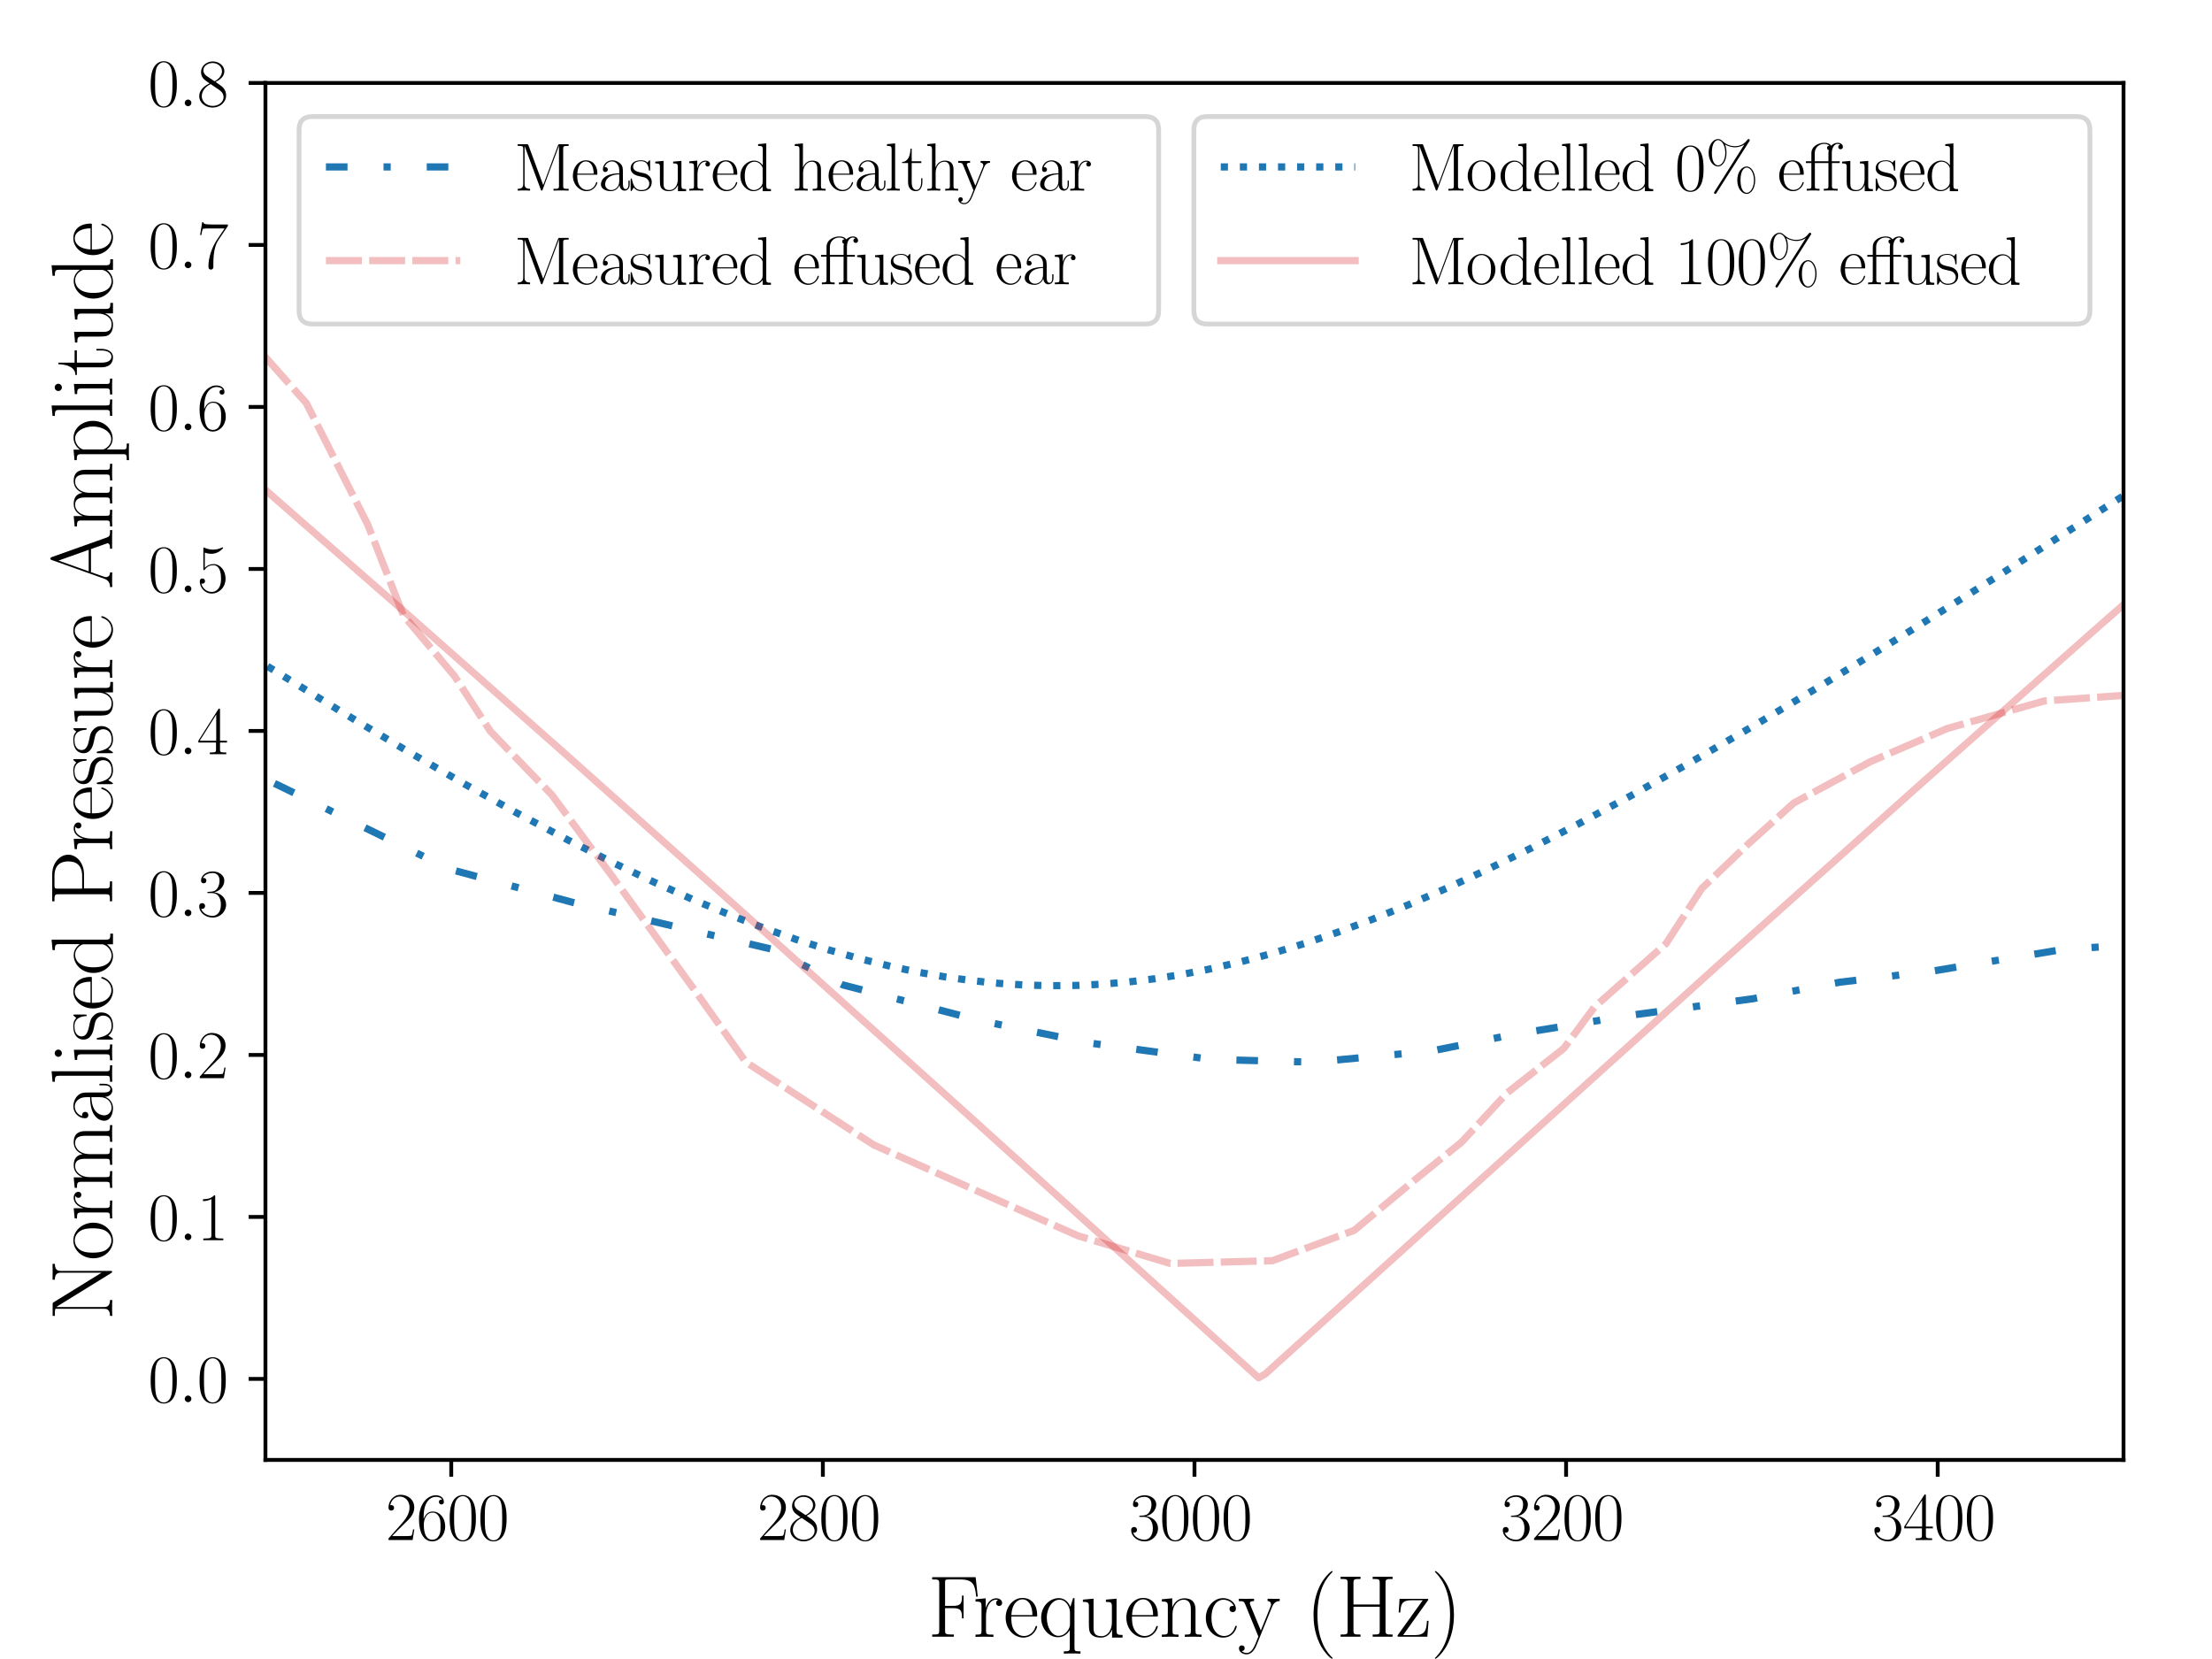 <?xml version="1.0" encoding="utf-8" standalone="no"?>
<!DOCTYPE svg PUBLIC "-//W3C//DTD SVG 1.1//EN"
  "http://www.w3.org/Graphics/SVG/1.1/DTD/svg11.dtd">
<svg xmlns:xlink="http://www.w3.org/1999/xlink" width="460.8pt" height="345.6pt" viewBox="0 0 460.8 345.6" xmlns="http://www.w3.org/2000/svg" version="1.1">
 <defs>
  <style type="text/css">*{stroke-linejoin: round; stroke-linecap: butt}</style>
 </defs>
 <g id="figure_1">
  <g id="patch_1">
   <path d="M 0 345.6 
L 460.8 345.6 
L 460.8 0 
L 0 0 
z
" style="fill: #ffffff"/>
  </g>
  <g id="axes_1">
   <g id="patch_2">
    <path d="M 55.296 304.128 
L 442.368 304.128 
L 442.368 17.28 
L 55.296 17.28 
z
" style="fill: #ffffff"/>
   </g>
   <g id="matplotlib.axis_1">
    <g id="xtick_1">
     <g id="line2d_1">
      <defs>
       <path id="mf9e2506392" d="M 0 0 
L 0 3.5 
" style="stroke: #000000; stroke-width: 0.8"/>
      </defs>
      <g>
       <use xlink:href="#mf9e2506392" x="94.003" y="304.128" style="stroke: #000000; stroke-width: 0.8"/>
      </g>
     </g>
     <g id="text_1">
      <!-- $\mathdefault{2600}$ -->
      <g transform="translate(80.346 320.814) scale(0.14 -0.14)">
       <defs>
        <path id="CMR17-32" d="M 2669 989 
L 2554 989 
C 2490 536 2438 459 2413 420 
C 2381 369 1920 369 1830 369 
L 602 369 
C 832 619 1280 1072 1824 1597 
C 2214 1967 2669 2402 2669 3035 
C 2669 3790 2067 4224 1395 4224 
C 691 4224 262 3604 262 3030 
C 262 2780 448 2748 525 2748 
C 589 2748 781 2787 781 3010 
C 781 3207 614 3264 525 3264 
C 486 3264 448 3258 422 3245 
C 544 3790 915 4058 1306 4058 
C 1862 4058 2227 3617 2227 3035 
C 2227 2479 1901 2000 1536 1584 
L 262 146 
L 262 0 
L 2515 0 
L 2669 989 
z
" transform="scale(0.016)"/>
        <path id="CMR17-36" d="M 678 2176 
C 678 3690 1395 4032 1811 4032 
C 1946 4032 2272 4009 2400 3776 
C 2298 3776 2106 3776 2106 3553 
C 2106 3381 2246 3323 2336 3323 
C 2394 3323 2566 3348 2566 3560 
C 2566 3954 2246 4179 1805 4179 
C 1043 4179 243 3390 243 1984 
C 243 253 966 -128 1478 -128 
C 2099 -128 2688 427 2688 1283 
C 2688 2081 2170 2662 1517 2662 
C 1126 2662 838 2407 678 1960 
L 678 2176 
z
M 1478 25 
C 691 25 691 1200 691 1436 
C 691 1896 909 2560 1504 2560 
C 1613 2560 1926 2560 2138 2120 
C 2253 1870 2253 1609 2253 1289 
C 2253 944 2253 690 2118 434 
C 1978 171 1773 25 1478 25 
z
" transform="scale(0.016)"/>
        <path id="CMR17-30" d="M 2688 2025 
C 2688 2416 2682 3080 2413 3591 
C 2176 4039 1798 4198 1466 4198 
C 1158 4198 768 4058 525 3597 
C 269 3118 243 2524 243 2025 
C 243 1661 250 1106 448 619 
C 723 -39 1216 -128 1466 -128 
C 1760 -128 2208 -7 2470 600 
C 2662 1042 2688 1559 2688 2025 
z
M 1466 -26 
C 1056 -26 813 325 723 812 
C 653 1188 653 1738 653 2096 
C 653 2588 653 2997 736 3387 
C 858 3929 1216 4096 1466 4096 
C 1728 4096 2067 3923 2189 3400 
C 2272 3036 2278 2607 2278 2096 
C 2278 1680 2278 1169 2202 792 
C 2067 95 1690 -26 1466 -26 
z
" transform="scale(0.016)"/>
       </defs>
       <use xlink:href="#CMR17-32" transform="scale(0.996)"/>
       <use xlink:href="#CMR17-36" transform="translate(45.69 0) scale(0.996)"/>
       <use xlink:href="#CMR17-30" transform="translate(91.381 0) scale(0.996)"/>
       <use xlink:href="#CMR17-30" transform="translate(137.071 0) scale(0.996)"/>
      </g>
     </g>
    </g>
    <g id="xtick_2">
     <g id="line2d_2">
      <g>
       <use xlink:href="#mf9e2506392" x="171.418" y="304.128" style="stroke: #000000; stroke-width: 0.8"/>
      </g>
     </g>
     <g id="text_2">
      <!-- $\mathdefault{2800}$ -->
      <g transform="translate(157.761 320.814) scale(0.14 -0.14)">
       <defs>
        <path id="CMR17-38" d="M 1741 2264 
C 2144 2467 2554 2773 2554 3263 
C 2554 3841 1990 4179 1472 4179 
C 890 4179 378 3759 378 3180 
C 378 3021 416 2747 666 2505 
C 730 2442 998 2251 1171 2130 
C 883 1983 211 1634 211 934 
C 211 279 838 -128 1459 -128 
C 2144 -128 2720 362 2720 1010 
C 2720 1590 2330 1857 2074 2029 
L 1741 2264 
z
M 902 2822 
C 851 2854 595 3051 595 3351 
C 595 3739 998 4032 1459 4032 
C 1965 4032 2336 3676 2336 3262 
C 2336 2669 1670 2331 1638 2331 
C 1632 2331 1626 2331 1574 2370 
L 902 2822 
z
M 2080 1519 
C 2176 1449 2483 1240 2483 851 
C 2483 381 2010 25 1472 25 
C 890 25 448 438 448 940 
C 448 1443 838 1862 1280 2060 
L 2080 1519 
z
" transform="scale(0.016)"/>
       </defs>
       <use xlink:href="#CMR17-32" transform="scale(0.996)"/>
       <use xlink:href="#CMR17-38" transform="translate(45.69 0) scale(0.996)"/>
       <use xlink:href="#CMR17-30" transform="translate(91.381 0) scale(0.996)"/>
       <use xlink:href="#CMR17-30" transform="translate(137.071 0) scale(0.996)"/>
      </g>
     </g>
    </g>
    <g id="xtick_3">
     <g id="line2d_3">
      <g>
       <use xlink:href="#mf9e2506392" x="248.832" y="304.128" style="stroke: #000000; stroke-width: 0.8"/>
      </g>
     </g>
     <g id="text_3">
      <!-- $\mathdefault{3000}$ -->
      <g transform="translate(235.175 320.814) scale(0.14 -0.14)">
       <defs>
        <path id="CMR17-33" d="M 1414 2157 
C 1984 2157 2234 1662 2234 1090 
C 2234 320 1824 25 1453 25 
C 1114 25 563 194 390 693 
C 422 680 454 680 486 680 
C 640 680 755 782 755 948 
C 755 1133 614 1216 486 1216 
C 378 1216 211 1165 211 926 
C 211 335 787 -128 1466 -128 
C 2176 -128 2720 430 2720 1085 
C 2720 1707 2208 2157 1600 2227 
C 2086 2328 2554 2756 2554 3329 
C 2554 3820 2048 4179 1472 4179 
C 890 4179 378 3829 378 3329 
C 378 3110 544 3072 627 3072 
C 762 3072 877 3155 877 3321 
C 877 3486 762 3569 627 3569 
C 602 3569 570 3569 544 3557 
C 730 3959 1235 4032 1459 4032 
C 1683 4032 2106 3925 2106 3320 
C 2106 3143 2080 2828 1862 2550 
C 1670 2304 1453 2304 1242 2284 
C 1210 2284 1062 2269 1037 2269 
C 992 2263 966 2257 966 2208 
C 966 2163 973 2157 1101 2157 
L 1414 2157 
z
" transform="scale(0.016)"/>
       </defs>
       <use xlink:href="#CMR17-33" transform="scale(0.996)"/>
       <use xlink:href="#CMR17-30" transform="translate(45.69 0) scale(0.996)"/>
       <use xlink:href="#CMR17-30" transform="translate(91.381 0) scale(0.996)"/>
       <use xlink:href="#CMR17-30" transform="translate(137.071 0) scale(0.996)"/>
      </g>
     </g>
    </g>
    <g id="xtick_4">
     <g id="line2d_4">
      <g>
       <use xlink:href="#mf9e2506392" x="326.246" y="304.128" style="stroke: #000000; stroke-width: 0.8"/>
      </g>
     </g>
     <g id="text_4">
      <!-- $\mathdefault{3200}$ -->
      <g transform="translate(312.589 320.814) scale(0.14 -0.14)">
       <use xlink:href="#CMR17-33" transform="scale(0.996)"/>
       <use xlink:href="#CMR17-32" transform="translate(45.69 0) scale(0.996)"/>
       <use xlink:href="#CMR17-30" transform="translate(91.381 0) scale(0.996)"/>
       <use xlink:href="#CMR17-30" transform="translate(137.071 0) scale(0.996)"/>
      </g>
     </g>
    </g>
    <g id="xtick_5">
     <g id="line2d_5">
      <g>
       <use xlink:href="#mf9e2506392" x="403.661" y="304.128" style="stroke: #000000; stroke-width: 0.8"/>
      </g>
     </g>
     <g id="text_5">
      <!-- $\mathdefault{3400}$ -->
      <g transform="translate(390.004 320.814) scale(0.14 -0.14)">
       <defs>
        <path id="CMR17-34" d="M 2150 4122 
C 2150 4256 2144 4256 2029 4256 
L 128 1254 
L 128 1088 
L 1779 1088 
L 1779 457 
C 1779 224 1766 160 1318 160 
L 1197 160 
L 1197 0 
C 1402 0 1747 0 1965 0 
C 2182 0 2528 0 2733 0 
L 2733 160 
L 2611 160 
C 2163 160 2150 224 2150 457 
L 2150 1088 
L 2803 1088 
L 2803 1254 
L 2150 1254 
L 2150 4122 
z
M 1798 3703 
L 1798 1254 
L 256 1254 
L 1798 3703 
z
" transform="scale(0.016)"/>
       </defs>
       <use xlink:href="#CMR17-33" transform="scale(0.996)"/>
       <use xlink:href="#CMR17-34" transform="translate(45.69 0) scale(0.996)"/>
       <use xlink:href="#CMR17-30" transform="translate(91.381 0) scale(0.996)"/>
       <use xlink:href="#CMR17-30" transform="translate(137.071 0) scale(0.996)"/>
      </g>
     </g>
    </g>
    <g id="text_6">
     <!-- Frequency (Hz) -->
     <g transform="translate(193.258 340.959) scale(0.18 -0.18)">
      <defs>
       <path id="CMR17-46" d="M 3482 4325 
L 326 4325 
L 326 4160 
C 768 4160 838 4160 838 3874 
L 838 446 
C 838 160 768 160 326 160 
L 326 0 
C 512 0 870 0 1069 0 
C 1331 0 1638 0 1901 0 
L 1901 160 
L 1760 160 
C 1274 160 1261 223 1261 452 
L 1261 2075 
L 1837 2075 
C 2432 2075 2490 1865 2490 1332 
L 2605 1332 
L 2605 2987 
L 2490 2987 
C 2490 2450 2432 2240 1837 2240 
L 1261 2240 
L 1261 3911 
C 1261 4128 1274 4160 1530 4160 
L 2355 4160 
C 3322 4160 3430 3765 3520 2916 
L 3635 2916 
L 3482 4325 
z
" transform="scale(0.016)"/>
       <path id="CMR17-72" d="M 960 1497 
C 960 2112 1222 2688 1702 2688 
C 1747 2688 1792 2682 1837 2662 
C 1837 2662 1696 2617 1696 2452 
C 1696 2298 1818 2234 1914 2234 
C 1990 2234 2131 2279 2131 2458 
C 2131 2663 1926 2790 1709 2790 
C 1222 2790 1011 2317 947 2093 
L 941 2093 
L 941 2790 
L 198 2720 
L 198 2554 
C 576 2554 634 2515 634 2208 
L 634 428 
C 634 184 608 153 198 153 
L 198 -13 
C 352 0 646 0 813 0 
C 998 0 1325 0 1498 -13 
L 1498 153 
C 1037 153 960 153 960 440 
L 960 1497 
z
" transform="scale(0.016)"/>
       <path id="CMR17-65" d="M 2438 1472 
C 2464 1498 2464 1511 2464 1576 
C 2464 2238 2118 2816 1389 2816 
C 710 2816 173 2169 173 1383 
C 173 551 781 -64 1459 -64 
C 2176 -64 2458 607 2458 740 
C 2458 784 2419 784 2406 784 
C 2362 784 2355 771 2330 696 
C 2189 265 1837 51 1504 51 
C 1229 51 954 203 781 480 
C 582 803 582 1176 582 1472 
L 2438 1472 
z
M 589 1568 
C 634 2505 1126 2714 1382 2714 
C 1818 2714 2112 2297 2118 1568 
L 589 1568 
z
" transform="scale(0.016)"/>
       <path id="CMR17-71" d="M 2630 2802 
L 2528 2802 
L 2336 2172 
C 2189 2509 1920 2802 1491 2802 
C 838 2802 211 2223 211 1383 
C 211 548 800 -38 1440 -38 
C 1933 -38 2208 338 2291 478 
L 2291 -789 
C 2291 -1031 2266 -1063 1856 -1063 
L 1856 -1228 
C 2010 -1216 2291 -1216 2458 -1216 
C 2624 -1216 2912 -1216 3066 -1228 
L 3066 -1063 
C 2656 -1063 2630 -1037 2630 -789 
L 2630 2802 
z
M 2304 886 
C 2304 612 2074 357 2054 338 
C 1856 115 1626 64 1472 64 
C 992 64 621 669 621 1375 
C 621 2121 1043 2688 1536 2688 
C 2048 2688 2304 2108 2304 1777 
L 2304 886 
z
" transform="scale(0.016)"/>
       <path id="CMR17-75" d="M 1882 2693 
L 1882 2528 
C 2259 2528 2317 2489 2317 2186 
L 2317 1032 
C 2317 500 2029 38 1555 38 
C 1030 38 986 348 986 678 
L 986 2763 
L 211 2693 
L 211 2528 
C 467 2528 640 2528 646 2274 
L 646 1058 
C 646 633 646 361 813 183 
C 896 101 1056 -64 1517 -64 
C 2061 -64 2272 377 2323 506 
L 2330 506 
L 2330 -63 
L 3091 -63 
L 3091 128 
C 2714 128 2656 166 2656 473 
L 2656 2763 
L 1882 2693 
z
" transform="scale(0.016)"/>
       <path id="CMR17-6e" d="M 2656 1933 
C 2656 2259 2592 2790 1837 2790 
C 1331 2790 1069 2400 973 2144 
L 966 2144 
L 966 2790 
L 211 2720 
L 211 2554 
C 589 2554 646 2515 646 2208 
L 646 428 
C 646 184 621 153 211 153 
L 211 -13 
C 365 0 646 0 813 0 
C 979 0 1267 0 1421 -13 
L 1421 153 
C 1011 153 986 178 986 428 
L 986 1658 
C 986 2247 1344 2688 1792 2688 
C 2266 2688 2317 2266 2317 1958 
L 2317 428 
C 2317 184 2291 153 1882 153 
L 1882 -13 
C 2035 0 2317 0 2483 0 
C 2650 0 2938 0 3091 -13 
L 3091 153 
C 2682 153 2656 178 2656 428 
L 2656 1933 
z
" transform="scale(0.016)"/>
       <path id="CMR17-63" d="M 2234 2240 
C 2112 2240 1933 2240 1933 2017 
C 1933 1838 2080 1787 2163 1787 
C 2208 1787 2394 1807 2394 2024 
C 2394 2467 1958 2803 1466 2803 
C 787 2803 211 2178 211 1363 
C 211 516 813 -64 1466 -64 
C 2259 -64 2458 677 2458 748 
C 2458 774 2451 793 2406 793 
C 2362 793 2355 787 2330 703 
C 2163 180 1798 51 1523 51 
C 1114 51 621 427 621 1369 
C 621 2338 1094 2688 1472 2688 
C 1722 2688 2093 2573 2234 2240 
z
" transform="scale(0.016)"/>
       <path id="CMR17-79" d="M 2496 2197 
C 2656 2586 2944 2586 3034 2586 
L 3034 2752 
C 2912 2752 2752 2752 2630 2752 
C 2496 2752 2285 2752 2157 2758 
L 2157 2592 
C 2400 2573 2406 2394 2406 2343 
C 2406 2280 2394 2248 2362 2171 
L 1664 449 
L 902 2306 
C 870 2382 870 2426 870 2433 
C 870 2573 1018 2586 1171 2586 
L 1171 2758 
C 1018 2752 742 2752 582 2752 
C 410 2752 205 2752 64 2758 
L 64 2586 
C 410 2586 448 2554 531 2350 
L 1485 15 
C 1197 -738 1030 -1178 627 -1178 
C 557 -1178 397 -1159 282 -1044 
C 429 -1031 493 -942 493 -833 
C 493 -725 416 -629 288 -629 
C 147 -629 77 -725 77 -840 
C 77 -1095 339 -1280 627 -1280 
C 998 -1280 1229 -922 1357 -604 
L 2496 2197 
z
" transform="scale(0.016)"/>
       <path id="CMR17-28" d="M 1958 -1561 
C 1958 -1555 1958 -1542 1939 -1523 
C 1645 -1224 858 -407 858 1581 
C 858 3569 1632 4379 1946 4697 
C 1946 4704 1958 4717 1958 4736 
C 1958 4755 1939 4768 1914 4768 
C 1843 4768 1299 4296 986 3594 
C 666 2887 576 2199 576 1588 
C 576 1128 621 351 1005 -471 
C 1312 -1135 1837 -1600 1914 -1600 
C 1946 -1600 1958 -1587 1958 -1561 
z
" transform="scale(0.016)"/>
       <path id="CMR17-48" d="M 3590 3905 
C 3590 4192 3661 4192 4102 4192 
L 4102 4352 
C 3917 4352 3578 4352 3379 4352 
C 3181 4352 2842 4352 2656 4352 
L 2656 4192 
C 3098 4192 3168 4192 3168 3904 
L 3168 2341 
L 1261 2341 
L 1261 3904 
C 1261 4192 1331 4192 1773 4192 
L 1773 4352 
C 1587 4352 1248 4352 1050 4352 
C 851 4352 512 4352 326 4352 
L 326 4192 
C 768 4192 838 4192 838 3905 
L 838 447 
C 838 160 768 160 326 160 
L 326 0 
C 512 0 851 0 1050 0 
C 1248 0 1587 0 1773 0 
L 1773 160 
C 1331 160 1261 160 1261 446 
L 1261 2176 
L 3168 2176 
L 3168 446 
C 3168 160 3098 160 2656 160 
L 2656 0 
C 2842 0 3181 0 3379 0 
C 3578 0 3917 0 4102 0 
L 4102 160 
C 3661 160 3590 160 3590 447 
L 3590 3905 
z
" transform="scale(0.016)"/>
       <path id="CMR17-7a" d="M 2310 2605 
C 2362 2670 2362 2682 2362 2695 
C 2362 2752 2336 2752 2221 2752 
L 275 2752 
L 211 1760 
L 326 1760 
C 371 2381 442 2650 1178 2650 
L 1958 2650 
L 128 96 
C 128 0 134 0 269 0 
L 2291 0 
L 2381 1152 
L 2266 1152 
C 2214 442 2131 115 1350 115 
L 531 115 
L 2310 2605 
z
" transform="scale(0.016)"/>
       <path id="CMR17-29" d="M 1683 1581 
C 1683 2040 1638 2817 1254 3639 
C 947 4303 422 4768 346 4768 
C 326 4768 301 4761 301 4729 
C 301 4717 307 4710 314 4697 
C 621 4378 1402 3568 1402 1584 
C 1402 -407 627 -1217 314 -1537 
C 307 -1549 301 -1556 301 -1568 
C 301 -1600 326 -1600 346 -1600 
C 416 -1600 960 -1128 1274 -426 
C 1594 281 1683 969 1683 1581 
z
" transform="scale(0.016)"/>
      </defs>
      <use xlink:href="#CMR17-46" transform="scale(0.996)"/>
      <use xlink:href="#CMR17-72" transform="translate(52.177 0) scale(0.996)"/>
      <use xlink:href="#CMR17-65" transform="translate(87.457 0) scale(0.996)"/>
      <use xlink:href="#CMR17-71" transform="translate(127.943 0) scale(0.996)"/>
      <use xlink:href="#CMR17-75" transform="translate(176.236 0) scale(0.996)"/>
      <use xlink:href="#CMR17-65" transform="translate(227.131 0) scale(0.996)"/>
      <use xlink:href="#CMR17-6e" transform="translate(267.617 0) scale(0.996)"/>
      <use xlink:href="#CMR17-63" transform="translate(318.512 0) scale(0.996)"/>
      <use xlink:href="#CMR17-79" transform="translate(358.998 0) scale(0.996)"/>
      <use xlink:href="#CMR17-28" transform="translate(437.367 0) scale(0.996)"/>
      <use xlink:href="#CMR17-48" transform="translate(472.648 0) scale(0.996)"/>
      <use xlink:href="#CMR17-7a" transform="translate(541.72 0) scale(0.996)"/>
      <use xlink:href="#CMR17-29" transform="translate(582.206 0) scale(0.996)"/>
     </g>
    </g>
   </g>
   <g id="matplotlib.axis_2">
    <g id="ytick_1">
     <g id="line2d_6">
      <defs>
       <path id="m2164899109" d="M 0 0 
L -3.5 0 
" style="stroke: #000000; stroke-width: 0.8"/>
      </defs>
      <g>
       <use xlink:href="#m2164899109" x="55.296" y="287.255" style="stroke: #000000; stroke-width: 0.8"/>
      </g>
     </g>
     <g id="text_7">
      <!-- $\mathdefault{0.0}$ -->
      <g transform="translate(30.845 292.098) scale(0.14 -0.14)">
       <defs>
        <path id="CMMI12-3a" d="M 1178 307 
C 1178 492 1024 619 870 619 
C 685 619 557 466 557 313 
C 557 128 710 0 864 0 
C 1050 0 1178 153 1178 307 
z
" transform="scale(0.016)"/>
       </defs>
       <use xlink:href="#CMR17-30" transform="scale(0.996)"/>
       <use xlink:href="#CMMI12-3a" transform="translate(45.69 0) scale(0.996)"/>
       <use xlink:href="#CMR17-30" transform="translate(72.788 0) scale(0.996)"/>
      </g>
     </g>
    </g>
    <g id="ytick_2">
     <g id="line2d_7">
      <g>
       <use xlink:href="#m2164899109" x="55.296" y="253.508" style="stroke: #000000; stroke-width: 0.8"/>
      </g>
     </g>
     <g id="text_8">
      <!-- $\mathdefault{0.1}$ -->
      <g transform="translate(30.845 258.351) scale(0.14 -0.14)">
       <defs>
        <path id="CMR17-31" d="M 1702 4058 
C 1702 4192 1696 4192 1606 4192 
C 1357 3916 979 3827 621 3827 
C 602 3827 570 3827 563 3808 
C 557 3795 557 3782 557 3648 
C 755 3648 1088 3686 1344 3839 
L 1344 461 
C 1344 236 1331 160 781 160 
L 589 160 
L 589 0 
C 896 0 1216 0 1523 0 
C 1830 0 2150 0 2458 0 
L 2458 160 
L 2266 160 
C 1715 160 1702 230 1702 458 
L 1702 4058 
z
" transform="scale(0.016)"/>
       </defs>
       <use xlink:href="#CMR17-30" transform="scale(0.996)"/>
       <use xlink:href="#CMMI12-3a" transform="translate(45.69 0) scale(0.996)"/>
       <use xlink:href="#CMR17-31" transform="translate(72.788 0) scale(0.996)"/>
      </g>
     </g>
    </g>
    <g id="ytick_3">
     <g id="line2d_8">
      <g>
       <use xlink:href="#m2164899109" x="55.296" y="219.761" style="stroke: #000000; stroke-width: 0.8"/>
      </g>
     </g>
     <g id="text_9">
      <!-- $\mathdefault{0.2}$ -->
      <g transform="translate(30.845 224.604) scale(0.14 -0.14)">
       <use xlink:href="#CMR17-30" transform="scale(0.996)"/>
       <use xlink:href="#CMMI12-3a" transform="translate(45.69 0) scale(0.996)"/>
       <use xlink:href="#CMR17-32" transform="translate(72.788 0) scale(0.996)"/>
      </g>
     </g>
    </g>
    <g id="ytick_4">
     <g id="line2d_9">
      <g>
       <use xlink:href="#m2164899109" x="55.296" y="186.014" style="stroke: #000000; stroke-width: 0.8"/>
      </g>
     </g>
     <g id="text_10">
      <!-- $\mathdefault{0.3}$ -->
      <g transform="translate(30.845 190.857) scale(0.14 -0.14)">
       <use xlink:href="#CMR17-30" transform="scale(0.996)"/>
       <use xlink:href="#CMMI12-3a" transform="translate(45.69 0) scale(0.996)"/>
       <use xlink:href="#CMR17-33" transform="translate(72.788 0) scale(0.996)"/>
      </g>
     </g>
    </g>
    <g id="ytick_5">
     <g id="line2d_10">
      <g>
       <use xlink:href="#m2164899109" x="55.296" y="152.267" style="stroke: #000000; stroke-width: 0.8"/>
      </g>
     </g>
     <g id="text_11">
      <!-- $\mathdefault{0.4}$ -->
      <g transform="translate(30.845 157.11) scale(0.14 -0.14)">
       <use xlink:href="#CMR17-30" transform="scale(0.996)"/>
       <use xlink:href="#CMMI12-3a" transform="translate(45.69 0) scale(0.996)"/>
       <use xlink:href="#CMR17-34" transform="translate(72.788 0) scale(0.996)"/>
      </g>
     </g>
    </g>
    <g id="ytick_6">
     <g id="line2d_11">
      <g>
       <use xlink:href="#m2164899109" x="55.296" y="118.52" style="stroke: #000000; stroke-width: 0.8"/>
      </g>
     </g>
     <g id="text_12">
      <!-- $\mathdefault{0.5}$ -->
      <g transform="translate(30.845 123.363) scale(0.14 -0.14)">
       <defs>
        <path id="CMR17-35" d="M 730 3692 
C 794 3666 1056 3584 1325 3584 
C 1920 3584 2246 3911 2432 4100 
C 2432 4157 2432 4192 2394 4192 
C 2387 4192 2374 4192 2323 4163 
C 2099 4058 1837 3973 1517 3973 
C 1325 3973 1037 3999 723 4139 
C 653 4171 640 4171 634 4171 
C 602 4171 595 4164 595 4037 
L 595 2203 
C 595 2089 595 2057 659 2057 
C 691 2057 704 2070 736 2114 
C 941 2401 1222 2522 1542 2522 
C 1766 2522 2246 2382 2246 1289 
C 2246 1085 2246 715 2054 421 
C 1894 159 1645 25 1370 25 
C 947 25 518 320 403 814 
C 429 807 480 795 506 795 
C 589 795 749 840 749 1038 
C 749 1210 627 1280 506 1280 
C 358 1280 262 1190 262 1011 
C 262 454 704 -128 1382 -128 
C 2042 -128 2669 440 2669 1264 
C 2669 2030 2170 2624 1549 2624 
C 1222 2624 947 2503 730 2274 
L 730 3692 
z
" transform="scale(0.016)"/>
       </defs>
       <use xlink:href="#CMR17-30" transform="scale(0.996)"/>
       <use xlink:href="#CMMI12-3a" transform="translate(45.69 0) scale(0.996)"/>
       <use xlink:href="#CMR17-35" transform="translate(72.788 0) scale(0.996)"/>
      </g>
     </g>
    </g>
    <g id="ytick_7">
     <g id="line2d_12">
      <g>
       <use xlink:href="#m2164899109" x="55.296" y="84.774" style="stroke: #000000; stroke-width: 0.8"/>
      </g>
     </g>
     <g id="text_13">
      <!-- $\mathdefault{0.6}$ -->
      <g transform="translate(30.845 89.617) scale(0.14 -0.14)">
       <use xlink:href="#CMR17-30" transform="scale(0.996)"/>
       <use xlink:href="#CMMI12-3a" transform="translate(45.69 0) scale(0.996)"/>
       <use xlink:href="#CMR17-36" transform="translate(72.788 0) scale(0.996)"/>
      </g>
     </g>
    </g>
    <g id="ytick_8">
     <g id="line2d_13">
      <g>
       <use xlink:href="#m2164899109" x="55.296" y="51.027" style="stroke: #000000; stroke-width: 0.8"/>
      </g>
     </g>
     <g id="text_14">
      <!-- $\mathdefault{0.7}$ -->
      <g transform="translate(30.845 55.87) scale(0.14 -0.14)">
       <defs>
        <path id="CMR17-37" d="M 2886 3941 
L 2886 4081 
L 1382 4081 
C 634 4081 621 4165 595 4288 
L 480 4288 
L 294 3094 
L 410 3094 
C 429 3215 474 3540 550 3661 
C 589 3712 1062 3712 1171 3712 
L 2579 3712 
L 1869 2661 
C 1395 1954 1069 999 1069 165 
C 1069 89 1069 -128 1299 -128 
C 1530 -128 1530 89 1530 171 
L 1530 465 
C 1530 1508 1709 2196 2003 2636 
L 2886 3941 
z
" transform="scale(0.016)"/>
       </defs>
       <use xlink:href="#CMR17-30" transform="scale(0.996)"/>
       <use xlink:href="#CMMI12-3a" transform="translate(45.69 0) scale(0.996)"/>
       <use xlink:href="#CMR17-37" transform="translate(72.788 0) scale(0.996)"/>
      </g>
     </g>
    </g>
    <g id="ytick_9">
     <g id="line2d_14">
      <g>
       <use xlink:href="#m2164899109" x="55.296" y="17.28" style="stroke: #000000; stroke-width: 0.8"/>
      </g>
     </g>
     <g id="text_15">
      <!-- $\mathdefault{0.8}$ -->
      <g transform="translate(30.845 22.123) scale(0.14 -0.14)">
       <use xlink:href="#CMR17-30" transform="scale(0.996)"/>
       <use xlink:href="#CMMI12-3a" transform="translate(45.69 0) scale(0.996)"/>
       <use xlink:href="#CMR17-38" transform="translate(72.788 0) scale(0.996)"/>
      </g>
     </g>
    </g>
    <g id="text_16">
     <!-- Normalised Pressure Amplitude -->
     <g transform="translate(23.357 275.052) rotate(-90) scale(0.18 -0.18)">
      <defs>
       <path id="CMR17-4e" d="M 1312 4250 
C 1267 4320 1261 4320 1139 4320 
L 326 4320 
L 326 4160 
L 448 4160 
C 704 4160 819 4129 838 4122 
L 838 610 
C 838 451 838 153 326 153 
L 326 -13 
C 474 0 742 0 902 0 
C 1062 0 1331 0 1478 -13 
L 1478 153 
C 966 153 966 451 966 610 
L 966 4033 
C 1011 3995 1011 3982 1056 3919 
L 3430 76 
C 3475 0 3494 0 3526 0 
C 3590 0 3590 19 3590 139 
L 3590 3705 
C 3590 3863 3590 4160 4102 4160 
L 4102 4326 
C 3955 4320 3686 4320 3526 4320 
C 3366 4320 3098 4320 2950 4326 
L 2950 4160 
C 3462 4160 3462 3862 3462 3703 
L 3462 763 
L 1312 4250 
z
" transform="scale(0.016)"/>
       <path id="CMR17-6f" d="M 2758 1356 
C 2758 2176 2163 2816 1466 2816 
C 768 2816 173 2176 173 1356 
C 173 551 768 -64 1466 -64 
C 2163 -64 2758 551 2758 1356 
z
M 1466 51 
C 1165 51 909 230 762 480 
C 602 767 582 1126 582 1408 
C 582 1677 595 2010 762 2298 
C 890 2509 1139 2714 1466 2714 
C 1754 2714 1997 2554 2150 2330 
C 2349 2029 2349 1607 2349 1408 
C 2349 1158 2336 775 2163 467 
C 1984 173 1709 51 1466 51 
z
" transform="scale(0.016)"/>
       <path id="CMR17-6d" d="M 4326 1933 
C 4326 2252 4269 2790 3507 2790 
C 3072 2790 2771 2496 2656 2151 
L 2650 2151 
C 2573 2676 2195 2790 1837 2790 
C 1331 2790 1069 2400 973 2144 
L 966 2144 
L 966 2790 
L 211 2720 
L 211 2554 
C 589 2554 646 2515 646 2208 
L 646 428 
C 646 184 621 153 211 153 
L 211 -13 
C 365 0 646 0 813 0 
C 979 0 1267 0 1421 -13 
L 1421 153 
C 1011 153 986 178 986 428 
L 986 1658 
C 986 2247 1344 2688 1792 2688 
C 2266 2688 2317 2266 2317 1958 
L 2317 428 
C 2317 184 2291 153 1882 153 
L 1882 -13 
C 2035 0 2317 0 2483 0 
C 2650 0 2938 0 3091 -13 
L 3091 153 
C 2682 153 2656 178 2656 428 
L 2656 1658 
C 2656 2247 3014 2688 3462 2688 
C 3936 2688 3987 2266 3987 1958 
L 3987 428 
C 3987 184 3962 153 3552 153 
L 3552 -13 
C 3706 0 3987 0 4154 0 
C 4320 0 4608 0 4762 -13 
L 4762 153 
C 4352 153 4326 178 4326 428 
L 4326 1933 
z
" transform="scale(0.016)"/>
       <path id="CMR17-61" d="M 2304 1653 
C 2304 2072 2304 2294 2035 2543 
C 1798 2752 1523 2816 1306 2816 
C 800 2816 435 2407 435 1971 
C 435 1728 627 1728 666 1728 
C 749 1728 896 1778 896 1954 
C 896 2112 774 2181 666 2181 
C 640 2181 608 2174 589 2168 
C 723 2592 1069 2714 1293 2714 
C 1613 2714 1965 2429 1965 1885 
L 1965 1600 
C 1587 1600 1133 1549 774 1357 
C 371 1133 256 813 256 570 
C 256 77 832 -64 1171 -64 
C 1523 -64 1850 139 1990 511 
C 2003 233 2182 -18 2464 -18 
C 2598 -18 2938 70 2938 567 
L 2938 920 
L 2822 920 
L 2822 562 
C 2822 178 2650 128 2566 128 
C 2304 128 2304 458 2304 738 
L 2304 1653 
z
M 1965 870 
C 1965 317 1568 38 1216 38 
C 896 38 646 275 646 570 
C 646 761 730 1100 1101 1305 
C 1408 1478 1760 1504 1965 1504 
L 1965 870 
z
" transform="scale(0.016)"/>
       <path id="CMR17-6c" d="M 979 4396 
L 218 4326 
L 218 4160 
C 595 4160 653 4122 653 3817 
L 653 426 
C 653 184 627 153 218 153 
L 218 -13 
C 371 0 653 0 813 0 
C 979 0 1261 0 1414 -13 
L 1414 153 
C 1005 153 979 178 979 426 
L 979 4396 
z
" transform="scale(0.016)"/>
       <path id="CMR17-69" d="M 992 3909 
C 992 4049 877 4170 730 4170 
C 589 4170 467 4056 467 3909 
C 467 3769 582 3648 730 3648 
C 870 3648 992 3763 992 3909 
z
M 243 2706 
L 243 2541 
C 602 2541 653 2502 653 2197 
L 653 427 
C 653 184 627 153 218 153 
L 218 -13 
C 371 0 646 0 806 0 
C 960 0 1222 0 1370 -13 
L 1370 153 
C 992 153 979 191 979 420 
L 979 2776 
L 243 2706 
z
" transform="scale(0.016)"/>
       <path id="CMR17-73" d="M 1978 2697 
C 1978 2813 1971 2819 1933 2819 
C 1907 2819 1901 2813 1824 2717 
C 1805 2691 1747 2626 1728 2601 
C 1523 2819 1235 2819 1126 2819 
C 416 2819 160 2447 160 2076 
C 160 1498 813 1365 998 1325 
C 1402 1243 1542 1217 1677 1101 
C 1760 1025 1901 884 1901 654 
C 1901 384 1747 38 1158 38 
C 602 38 403 460 288 1021 
C 269 1110 269 1117 218 1117 
C 166 1117 160 1110 160 983 
L 160 63 
C 160 -51 166 -58 205 -58 
C 237 -58 243 -51 275 0 
C 314 57 410 211 448 276 
C 576 103 800 -64 1158 -64 
C 1792 -64 2131 283 2131 784 
C 2131 1112 1958 1285 1875 1362 
C 1683 1561 1459 1606 1190 1657 
C 838 1735 390 1825 390 2217 
C 390 2383 480 2737 1126 2737 
C 1811 2737 1850 2094 1862 1888 
C 1869 1856 1901 1849 1920 1849 
C 1978 1849 1978 1869 1978 1978 
L 1978 2697 
z
" transform="scale(0.016)"/>
       <path id="CMR17-64" d="M 1869 4326 
L 1869 4160 
C 2246 4160 2304 4122 2304 3820 
L 2304 2345 
C 2278 2377 2016 2790 1498 2790 
C 845 2790 211 2208 211 1364 
C 211 525 806 -64 1434 -64 
C 1978 -64 2259 337 2291 380 
L 2291 -63 
L 3066 -63 
L 3066 128 
C 2688 128 2630 166 2630 473 
L 2630 4396 
L 1869 4326 
z
M 2291 755 
C 2291 563 2176 390 2029 262 
C 1811 70 1594 38 1472 38 
C 1286 38 621 134 621 1356 
C 621 2612 1363 2688 1530 2688 
C 1824 2688 2061 2522 2208 2291 
C 2291 2157 2291 2138 2291 2023 
L 2291 755 
z
" transform="scale(0.016)"/>
       <path id="CMR17-50" d="M 1267 2042 
L 2291 2042 
C 3117 2042 3718 2578 3718 3184 
C 3718 3791 3130 4352 2291 4352 
L 333 4352 
L 333 4186 
C 774 4186 845 4186 845 3899 
L 845 446 
C 845 160 774 160 333 160 
L 333 0 
C 518 0 858 0 1056 0 
C 1254 0 1594 0 1779 0 
L 1779 160 
C 1338 160 1267 160 1267 446 
L 1267 2042 
z
M 1254 2176 
L 1254 3938 
C 1254 4155 1267 4186 1523 4186 
L 2170 4186 
C 2995 4186 3232 3714 3232 3184 
C 3232 2604 2950 2176 2170 2176 
L 1254 2176 
z
" transform="scale(0.016)"/>
       <path id="CMR17-41" d="M 2323 4378 
C 2291 4461 2278 4480 2214 4480 
C 2150 4480 2138 4461 2106 4378 
L 749 566 
C 627 223 371 153 147 153 
L 147 -13 
C 262 0 518 0 640 0 
C 800 0 1056 0 1210 -13 
L 1210 153 
C 909 153 864 361 864 439 
C 864 497 877 530 890 569 
L 1229 1536 
L 2906 1536 
L 3290 442 
C 3322 365 3322 352 3322 327 
C 3322 153 3046 153 2925 153 
L 2925 0 
C 3110 0 3443 0 3642 0 
C 3808 0 4128 0 4282 -13 
L 4282 153 
C 3942 153 3827 153 3744 387 
L 2323 4378 
z
M 2067 3893 
L 2848 1702 
L 1286 1702 
L 2067 3893 
z
" transform="scale(0.016)"/>
       <path id="CMR17-70" d="M 1408 -1063 
C 998 -1063 973 -1037 973 -789 
L 973 402 
C 1158 134 1427 -38 1766 -38 
C 2406 -38 3053 523 3053 1388 
C 3053 2191 2496 2802 1837 2802 
C 1453 2802 1139 2592 960 2338 
L 960 2802 
L 198 2732 
L 198 2567 
C 576 2567 634 2528 634 2223 
L 634 -789 
C 634 -1031 608 -1063 198 -1063 
L 198 -1228 
C 352 -1216 634 -1216 800 -1216 
C 966 -1216 1254 -1216 1408 -1228 
L 1408 -1063 
z
M 973 2012 
C 973 2102 973 2235 1222 2471 
C 1254 2497 1472 2688 1792 2688 
C 2259 2688 2643 2108 2643 1382 
C 2643 656 2234 64 1728 64 
C 1498 64 1248 172 1056 472 
C 973 612 973 650 973 752 
L 973 2012 
z
" transform="scale(0.016)"/>
       <path id="CMR17-74" d="M 966 2560 
L 1862 2560 
L 1862 2725 
L 966 2725 
L 966 3904 
L 851 3904 
C 838 3245 614 2668 70 2668 
L 70 2560 
L 627 2560 
L 627 771 
C 627 650 627 -64 1370 -64 
C 1747 -64 1965 306 1965 777 
L 1965 1140 
L 1850 1140 
L 1850 783 
C 1850 344 1677 51 1408 51 
C 1222 51 966 178 966 758 
L 966 2560 
z
" transform="scale(0.016)"/>
      </defs>
      <use xlink:href="#CMR17-4e" transform="scale(0.996)"/>
      <use xlink:href="#CMR17-6f" transform="translate(69.072 0) scale(0.996)"/>
      <use xlink:href="#CMR17-72" transform="translate(114.763 0) scale(0.996)"/>
      <use xlink:href="#CMR17-6d" transform="translate(150.044 0) scale(0.996)"/>
      <use xlink:href="#CMR17-61" transform="translate(226.963 0) scale(0.996)"/>
      <use xlink:href="#CMR17-6c" transform="translate(272.654 0) scale(0.996)"/>
      <use xlink:href="#CMR17-69" transform="translate(297.525 0) scale(0.996)"/>
      <use xlink:href="#CMR17-73" transform="translate(322.396 0) scale(0.996)"/>
      <use xlink:href="#CMR17-65" transform="translate(358.197 0) scale(0.996)"/>
      <use xlink:href="#CMR17-64" transform="translate(398.683 0) scale(0.996)"/>
      <use xlink:href="#CMR17-50" transform="translate(479.654 0) scale(0.996)"/>
      <use xlink:href="#CMR17-72" transform="translate(542.24 0) scale(0.996)"/>
      <use xlink:href="#CMR17-65" transform="translate(577.521 0) scale(0.996)"/>
      <use xlink:href="#CMR17-73" transform="translate(618.007 0) scale(0.996)"/>
      <use xlink:href="#CMR17-73" transform="translate(653.808 0) scale(0.996)"/>
      <use xlink:href="#CMR17-75" transform="translate(689.61 0) scale(0.996)"/>
      <use xlink:href="#CMR17-72" transform="translate(740.505 0) scale(0.996)"/>
      <use xlink:href="#CMR17-65" transform="translate(775.786 0) scale(0.996)"/>
      <use xlink:href="#CMR17-41" transform="translate(846.347 0) scale(0.996)"/>
      <use xlink:href="#CMR17-6d" transform="translate(915.42 0) scale(0.996)"/>
      <use xlink:href="#CMR17-70" transform="translate(992.339 0) scale(0.996)"/>
      <use xlink:href="#CMR17-6c" transform="translate(1043.235 0) scale(0.996)"/>
      <use xlink:href="#CMR17-69" transform="translate(1068.106 0) scale(0.996)"/>
      <use xlink:href="#CMR17-74" transform="translate(1092.977 0) scale(0.996)"/>
      <use xlink:href="#CMR17-75" transform="translate(1128.258 0) scale(0.996)"/>
      <use xlink:href="#CMR17-64" transform="translate(1179.153 0) scale(0.996)"/>
      <use xlink:href="#CMR17-65" transform="translate(1230.048 0) scale(0.996)"/>
     </g>
    </g>
   </g>
   <g id="line2d_15">
    <path d="M -1 139.354 
L 7.378 141.425 
L 32.934 151.765 
L 58.491 163.827 
L 93.631 181.06 
L 119.187 187.953 
L 136.224 191.974 
L 160.716 197.718 
L 175.624 205.185 
L 204.375 212.653 
L 226.736 217.248 
L 252.293 220.694 
L 273.59 221.269 
L 298.081 218.971 
L 315.119 215.525 
L 339.61 211.504 
L 365.167 208.057 
L 383.269 204.611 
L 402.436 202.313 
L 430.122 197.718 
L 449.29 196.569 
L 461.8 196.569 
" clip-path="url(#pc22a79e827)" style="fill: none; stroke-dasharray: 4.5,7.5,1.5,7.5; stroke-dashoffset: 0; stroke: #1f77b4; stroke-width: 1.5"/>
   </g>
   <g id="line2d_16">
    <path d="M -1 102.07 
L 20.812 116.452 
L 39.798 128.73 
L 56.071 139.015 
L 70.988 148.197 
L 84.549 156.288 
L 96.754 163.317 
L 107.603 169.323 
L 118.452 175.06 
L 127.945 179.825 
L 136.081 183.691 
L 144.218 187.331 
L 152.355 190.719 
L 159.135 193.328 
L 165.916 195.726 
L 172.696 197.894 
L 179.477 199.815 
L 186.257 201.474 
L 191.682 202.6 
L 197.106 203.541 
L 202.531 204.29 
L 207.955 204.842 
L 213.379 205.193 
L 218.804 205.34 
L 224.228 205.283 
L 229.653 205.022 
L 235.077 204.56 
L 240.502 203.9 
L 245.926 203.046 
L 251.35 202.006 
L 258.131 200.454 
L 264.912 198.637 
L 271.692 196.57 
L 278.473 194.273 
L 285.253 191.762 
L 293.39 188.491 
L 301.526 184.966 
L 309.663 181.214 
L 319.156 176.584 
L 328.649 171.714 
L 339.498 165.898 
L 351.702 159.082 
L 365.264 151.231 
L 380.181 142.322 
L 396.454 132.347 
L 416.796 119.599 
L 441.206 104.02 
L 461.8 90.725 
L 461.8 90.725 
" clip-path="url(#pc22a79e827)" style="fill: none; stroke-dasharray: 1.5,2.475; stroke-dashoffset: 0; stroke: #1f77b4; stroke-width: 1.5"/>
   </g>
   <g id="line2d_17">
    <path d="M -1 30.901 
L 20.156 40.328 
L 33.999 52.391 
L 51.037 69.623 
L 63.815 83.984 
L 76.593 109.258 
L 84.047 128.214 
L 94.695 140.851 
L 102.149 152.339 
L 114.927 165.551 
L 127.706 182.783 
L 144.743 206.334 
L 155.392 221.269 
L 182.013 238.501 
L 206.504 249.415 
L 224.607 257.457 
L 243.774 263.201 
L 265.071 262.627 
L 282.108 256.308 
L 293.822 246.543 
L 304.47 237.927 
L 314.054 227.587 
L 325.767 218.397 
L 332.156 209.78 
L 347.064 196.569 
L 354.518 185.081 
L 364.102 175.89 
L 373.685 167.274 
L 389.658 158.658 
L 405.631 151.765 
L 425.863 146.021 
L 450.354 144.297 
L 461.8 143.911 
" clip-path="url(#pc22a79e827)" style="fill: none; stroke-dasharray: 7.5,1.5; stroke-dashoffset: 0; stroke: #d62728; stroke-opacity: 0.3; stroke-width: 1.5"/>
   </g>
   <g id="line2d_18">
    <path d="M -1 53.585 
L 24.88 75.723 
L 53.359 100.375 
L 84.549 127.683 
L 118.452 157.678 
L 156.423 191.583 
L 202.531 233.073 
L 262.199 287.028 
L 263.555 286.236 
L 359.839 199.326 
L 400.522 162.964 
L 435.781 131.749 
L 461.8 108.934 
L 461.8 108.934 
" clip-path="url(#pc22a79e827)" style="fill: none; stroke: #d62728; stroke-opacity: 0.3; stroke-width: 1.5; stroke-linecap: square"/>
   </g>
   <g id="patch_3">
    <path d="M 55.296 304.128 
L 55.296 17.28 
" style="fill: none; stroke: #000000; stroke-width: 0.8; stroke-linejoin: miter; stroke-linecap: square"/>
   </g>
   <g id="patch_4">
    <path d="M 442.368 304.128 
L 442.368 17.28 
" style="fill: none; stroke: #000000; stroke-width: 0.8; stroke-linejoin: miter; stroke-linecap: square"/>
   </g>
   <g id="patch_5">
    <path d="M 55.296 304.128 
L 442.368 304.128 
" style="fill: none; stroke: #000000; stroke-width: 0.8; stroke-linejoin: miter; stroke-linecap: square"/>
   </g>
   <g id="patch_6">
    <path d="M 55.296 17.28 
L 442.368 17.28 
" style="fill: none; stroke: #000000; stroke-width: 0.8; stroke-linejoin: miter; stroke-linecap: square"/>
   </g>
   <g id="legend_1">
    <g id="patch_7">
     <path d="M 65.096 67.504 
L 238.57 67.504 
Q 241.37 67.504 241.37 64.704 
L 241.37 27.08 
Q 241.37 24.28 238.57 24.28 
L 65.096 24.28 
Q 62.296 24.28 62.296 27.08 
L 62.296 64.704 
Q 62.296 67.504 65.096 67.504 
z
" style="fill: #ffffff; opacity: 0.8; stroke: #cccccc; stroke-linejoin: miter"/>
    </g>
    <g id="line2d_19">
     <path d="M 67.896 34.78 
L 81.896 34.78 
L 95.896 34.78 
" style="fill: none; stroke-dasharray: 4.5,7.5,1.5,7.5; stroke-dashoffset: 0; stroke: #1f77b4; stroke-width: 1.5"/>
    </g>
    <g id="text_17">
     <!-- Measured healthy ear -->
     <g transform="translate(107.096 39.68) scale(0.14 -0.14)">
      <defs>
       <path id="CMR17-4d" d="M 1338 4224 
C 1299 4320 1293 4320 1158 4320 
L 339 4320 
L 339 4160 
C 781 4160 851 4160 851 3875 
L 851 610 
C 851 451 851 153 339 153 
L 339 -13 
C 486 0 755 0 915 0 
C 1075 0 1344 0 1491 -13 
L 1491 153 
C 979 153 979 451 979 610 
L 979 4135 
L 986 4135 
L 2490 89 
C 2515 25 2528 -13 2579 -13 
C 2630 -13 2643 25 2669 89 
L 4186 4166 
L 4192 4166 
L 4192 438 
C 4192 153 4122 153 3680 153 
L 3680 -13 
C 3853 0 4198 0 4384 0 
C 4570 0 4922 0 5094 -13 
L 5094 153 
C 4653 153 4582 153 4582 438 
L 4582 3875 
C 4582 4160 4653 4160 5094 4160 
L 5094 4320 
L 4282 4320 
C 4147 4320 4141 4314 4102 4218 
L 2720 502 
L 1338 4224 
z
" transform="scale(0.016)"/>
       <path id="CMR17-68" d="M 2656 1933 
C 2656 2259 2592 2790 1837 2790 
C 1312 2790 1056 2368 979 2157 
L 973 2157 
L 973 4396 
L 211 4326 
L 211 4160 
C 589 4160 646 4122 646 3817 
L 646 426 
C 646 184 621 153 211 153 
L 211 -13 
C 365 0 646 0 813 0 
C 979 0 1267 0 1421 -13 
L 1421 153 
C 1011 153 986 178 986 428 
L 986 1658 
C 986 2247 1344 2688 1792 2688 
C 2266 2688 2317 2266 2317 1958 
L 2317 428 
C 2317 184 2291 153 1882 153 
L 1882 -13 
C 2035 0 2317 0 2483 0 
C 2650 0 2938 0 3091 -13 
L 3091 153 
C 2682 153 2656 178 2656 428 
L 2656 1933 
z
" transform="scale(0.016)"/>
      </defs>
      <use xlink:href="#CMR17-4d" transform="scale(0.996)"/>
      <use xlink:href="#CMR17-65" transform="translate(84.687 0) scale(0.996)"/>
      <use xlink:href="#CMR17-61" transform="translate(125.173 0) scale(0.996)"/>
      <use xlink:href="#CMR17-73" transform="translate(170.863 0) scale(0.996)"/>
      <use xlink:href="#CMR17-75" transform="translate(206.664 0) scale(0.996)"/>
      <use xlink:href="#CMR17-72" transform="translate(257.56 0) scale(0.996)"/>
      <use xlink:href="#CMR17-65" transform="translate(292.841 0) scale(0.996)"/>
      <use xlink:href="#CMR17-64" transform="translate(333.326 0) scale(0.996)"/>
      <use xlink:href="#CMR17-68" transform="translate(414.298 0) scale(0.996)"/>
      <use xlink:href="#CMR17-65" transform="translate(465.193 0) scale(0.996)"/>
      <use xlink:href="#CMR17-61" transform="translate(505.679 0) scale(0.996)"/>
      <use xlink:href="#CMR17-6c" transform="translate(551.369 0) scale(0.996)"/>
      <use xlink:href="#CMR17-74" transform="translate(576.24 0) scale(0.996)"/>
      <use xlink:href="#CMR17-68" transform="translate(611.521 0) scale(0.996)"/>
      <use xlink:href="#CMR17-79" transform="translate(659.814 0) scale(0.996)"/>
      <use xlink:href="#CMR17-65" transform="translate(738.183 0) scale(0.996)"/>
      <use xlink:href="#CMR17-61" transform="translate(778.668 0) scale(0.996)"/>
      <use xlink:href="#CMR17-72" transform="translate(824.359 0) scale(0.996)"/>
     </g>
    </g>
    <g id="line2d_20">
     <path d="M 67.896 54.292 
L 81.896 54.292 
L 95.896 54.292 
" style="fill: none; stroke-dasharray: 7.5,1.5; stroke-dashoffset: 0; stroke: #d62728; stroke-opacity: 0.3; stroke-width: 1.5"/>
    </g>
    <g id="text_18">
     <!-- Measured effused ear -->
     <g transform="translate(107.096 59.192) scale(0.14 -0.14)">
      <defs>
       <path id="CMR17-b" d="M 2554 2560 
L 3283 2560 
L 3283 2725 
L 2541 2725 
L 2541 3494 
C 2541 4022 2810 4352 3085 4352 
C 3168 4352 3264 4327 3328 4282 
C 3277 4269 3142 4225 3142 4067 
C 3142 3901 3270 3850 3360 3850 
C 3450 3850 3578 3901 3578 4067 
C 3578 4308 3347 4454 3091 4454 
C 2842 4454 2637 4333 2477 4181 
C 2330 4390 2086 4454 1837 4454 
C 1338 4454 634 4168 634 3469 
L 634 2725 
L 122 2725 
L 122 2560 
L 634 2560 
L 634 427 
C 634 184 608 153 198 153 
L 198 -13 
C 352 0 634 0 794 0 
C 960 0 1242 0 1395 -13 
L 1395 153 
C 986 153 960 178 960 427 
L 960 2560 
L 2227 2560 
L 2227 427 
C 2227 184 2202 153 1792 153 
L 1792 -13 
C 1946 0 2240 0 2406 0 
C 2592 0 2918 0 3091 -13 
L 3091 153 
C 2630 153 2554 153 2554 439 
L 2554 2560 
z
M 947 2725 
L 947 3469 
C 947 4047 1395 4352 1824 4352 
C 1920 4352 2170 4332 2323 4187 
C 2208 4187 2099 4136 2099 3977 
C 2099 3812 2246 3767 2259 3767 
C 2227 3652 2227 3526 2227 3481 
L 2227 2725 
L 947 2725 
z
" transform="scale(0.016)"/>
      </defs>
      <use xlink:href="#CMR17-4d" transform="scale(0.996)"/>
      <use xlink:href="#CMR17-65" transform="translate(84.687 0) scale(0.996)"/>
      <use xlink:href="#CMR17-61" transform="translate(125.173 0) scale(0.996)"/>
      <use xlink:href="#CMR17-73" transform="translate(170.863 0) scale(0.996)"/>
      <use xlink:href="#CMR17-75" transform="translate(206.664 0) scale(0.996)"/>
      <use xlink:href="#CMR17-72" transform="translate(257.56 0) scale(0.996)"/>
      <use xlink:href="#CMR17-65" transform="translate(292.841 0) scale(0.996)"/>
      <use xlink:href="#CMR17-64" transform="translate(333.326 0) scale(0.996)"/>
      <use xlink:href="#CMR17-65" transform="translate(414.298 0) scale(0.996)"/>
      <use xlink:href="#CMR17-b" transform="translate(454.783 0) scale(0.996)"/>
      <use xlink:href="#CMR17-75" transform="translate(507.128 0) scale(0.996)"/>
      <use xlink:href="#CMR17-73" transform="translate(558.023 0) scale(0.996)"/>
      <use xlink:href="#CMR17-65" transform="translate(593.825 0) scale(0.996)"/>
      <use xlink:href="#CMR17-64" transform="translate(634.31 0) scale(0.996)"/>
      <use xlink:href="#CMR17-65" transform="translate(715.282 0) scale(0.996)"/>
      <use xlink:href="#CMR17-61" transform="translate(755.767 0) scale(0.996)"/>
      <use xlink:href="#CMR17-72" transform="translate(801.458 0) scale(0.996)"/>
     </g>
    </g>
   </g>
   <g id="legend_2">
    <g id="patch_8">
     <path d="M 251.507 67.504 
L 432.568 67.504 
Q 435.368 67.504 435.368 64.704 
L 435.368 27.08 
Q 435.368 24.28 432.568 24.28 
L 251.507 24.28 
Q 248.707 24.28 248.707 27.08 
L 248.707 64.704 
Q 248.707 67.504 251.507 67.504 
z
" style="fill: #ffffff; opacity: 0.8; stroke: #cccccc; stroke-linejoin: miter"/>
    </g>
    <g id="line2d_21">
     <path d="M 254.307 34.78 
L 268.307 34.78 
L 282.307 34.78 
" style="fill: none; stroke-dasharray: 1.5,2.475; stroke-dashoffset: 0; stroke: #1f77b4; stroke-width: 1.5"/>
    </g>
    <g id="text_19">
     <!-- Modelled 0\% effused -->
     <g transform="translate(293.507 39.68) scale(0.14 -0.14)">
      <defs>
       <path id="CMR17-25" d="M 4640 959 
C 4640 1698 4275 2240 3846 2240 
C 3411 2240 2970 1736 2970 959 
C 2970 183 3405 -320 3846 -320 
C 4275 -320 4640 215 4640 959 
z
M 3853 -218 
C 3686 -218 3270 -66 3270 959 
C 3270 1991 3686 2138 3853 2138 
C 4205 2138 4525 1634 4525 959 
C 4525 285 4205 -218 3853 -218 
z
M 4083 4577 
C 4128 4647 4134 4653 4134 4685 
C 4134 4761 4077 4800 4026 4800 
C 3962 4800 3936 4756 3891 4706 
C 3520 4190 3008 4134 2746 4134 
C 2106 4134 1715 4494 1594 4607 
C 1510 4682 1389 4800 1171 4800 
C 736 4800 294 4296 294 3519 
C 294 2743 730 2240 1171 2240 
C 1600 2240 1965 2778 1965 3527 
C 1965 3969 1830 4270 1811 4308 
C 2202 4064 2586 4032 2752 4032 
C 3162 4032 3456 4183 3616 4289 
L 3622 4283 
L 858 -84 
C 800 -174 800 -187 800 -206 
C 800 -276 858 -320 915 -320 
C 973 -320 992 -289 1037 -218 
L 4083 4577 
z
M 1178 2342 
C 1011 2342 595 2494 595 3519 
C 595 4551 1011 4698 1178 4698 
C 1530 4698 1850 4194 1850 3519 
C 1850 2845 1530 2342 1178 2342 
z
" transform="scale(0.016)"/>
      </defs>
      <use xlink:href="#CMR17-4d" transform="scale(0.996)"/>
      <use xlink:href="#CMR17-6f" transform="translate(84.687 0) scale(0.996)"/>
      <use xlink:href="#CMR17-64" transform="translate(132.98 0) scale(0.996)"/>
      <use xlink:href="#CMR17-65" transform="translate(183.875 0) scale(0.996)"/>
      <use xlink:href="#CMR17-6c" transform="translate(224.361 0) scale(0.996)"/>
      <use xlink:href="#CMR17-6c" transform="translate(249.232 0) scale(0.996)"/>
      <use xlink:href="#CMR17-65" transform="translate(274.103 0) scale(0.996)"/>
      <use xlink:href="#CMR17-64" transform="translate(314.589 0) scale(0.996)"/>
      <use xlink:href="#CMR17-30" transform="translate(395.56 0) scale(0.996)"/>
      <use xlink:href="#CMR17-25" transform="translate(441.25 0) scale(0.996)"/>
      <use xlink:href="#CMR17-65" transform="translate(548.246 0) scale(0.996)"/>
      <use xlink:href="#CMR17-b" transform="translate(588.732 0) scale(0.996)"/>
      <use xlink:href="#CMR17-75" transform="translate(641.076 0) scale(0.996)"/>
      <use xlink:href="#CMR17-73" transform="translate(691.972 0) scale(0.996)"/>
      <use xlink:href="#CMR17-65" transform="translate(727.773 0) scale(0.996)"/>
      <use xlink:href="#CMR17-64" transform="translate(768.259 0) scale(0.996)"/>
     </g>
    </g>
    <g id="line2d_22">
     <path d="M 254.307 54.292 
L 268.307 54.292 
L 282.307 54.292 
" style="fill: none; stroke: #d62728; stroke-opacity: 0.3; stroke-width: 1.5; stroke-linecap: square"/>
    </g>
    <g id="text_20">
     <!-- Modelled 100\% effused -->
     <g transform="translate(293.507 59.192) scale(0.14 -0.14)">
      <use xlink:href="#CMR17-4d" transform="scale(0.996)"/>
      <use xlink:href="#CMR17-6f" transform="translate(84.687 0) scale(0.996)"/>
      <use xlink:href="#CMR17-64" transform="translate(132.98 0) scale(0.996)"/>
      <use xlink:href="#CMR17-65" transform="translate(183.875 0) scale(0.996)"/>
      <use xlink:href="#CMR17-6c" transform="translate(224.361 0) scale(0.996)"/>
      <use xlink:href="#CMR17-6c" transform="translate(249.232 0) scale(0.996)"/>
      <use xlink:href="#CMR17-65" transform="translate(274.103 0) scale(0.996)"/>
      <use xlink:href="#CMR17-64" transform="translate(314.589 0) scale(0.996)"/>
      <use xlink:href="#CMR17-31" transform="translate(395.56 0) scale(0.996)"/>
      <use xlink:href="#CMR17-30" transform="translate(441.25 0) scale(0.996)"/>
      <use xlink:href="#CMR17-30" transform="translate(486.941 0) scale(0.996)"/>
      <use xlink:href="#CMR17-25" transform="translate(532.631 0) scale(0.996)"/>
      <use xlink:href="#CMR17-65" transform="translate(639.627 0) scale(0.996)"/>
      <use xlink:href="#CMR17-b" transform="translate(680.113 0) scale(0.996)"/>
      <use xlink:href="#CMR17-75" transform="translate(732.457 0) scale(0.996)"/>
      <use xlink:href="#CMR17-73" transform="translate(783.353 0) scale(0.996)"/>
      <use xlink:href="#CMR17-65" transform="translate(819.154 0) scale(0.996)"/>
      <use xlink:href="#CMR17-64" transform="translate(859.64 0) scale(0.996)"/>
     </g>
    </g>
   </g>
  </g>
 </g>
 <defs>
  <clipPath id="pc22a79e827">
   <rect x="55.296" y="17.28" width="387.072" height="286.848"/>
  </clipPath>
 </defs>
</svg>
